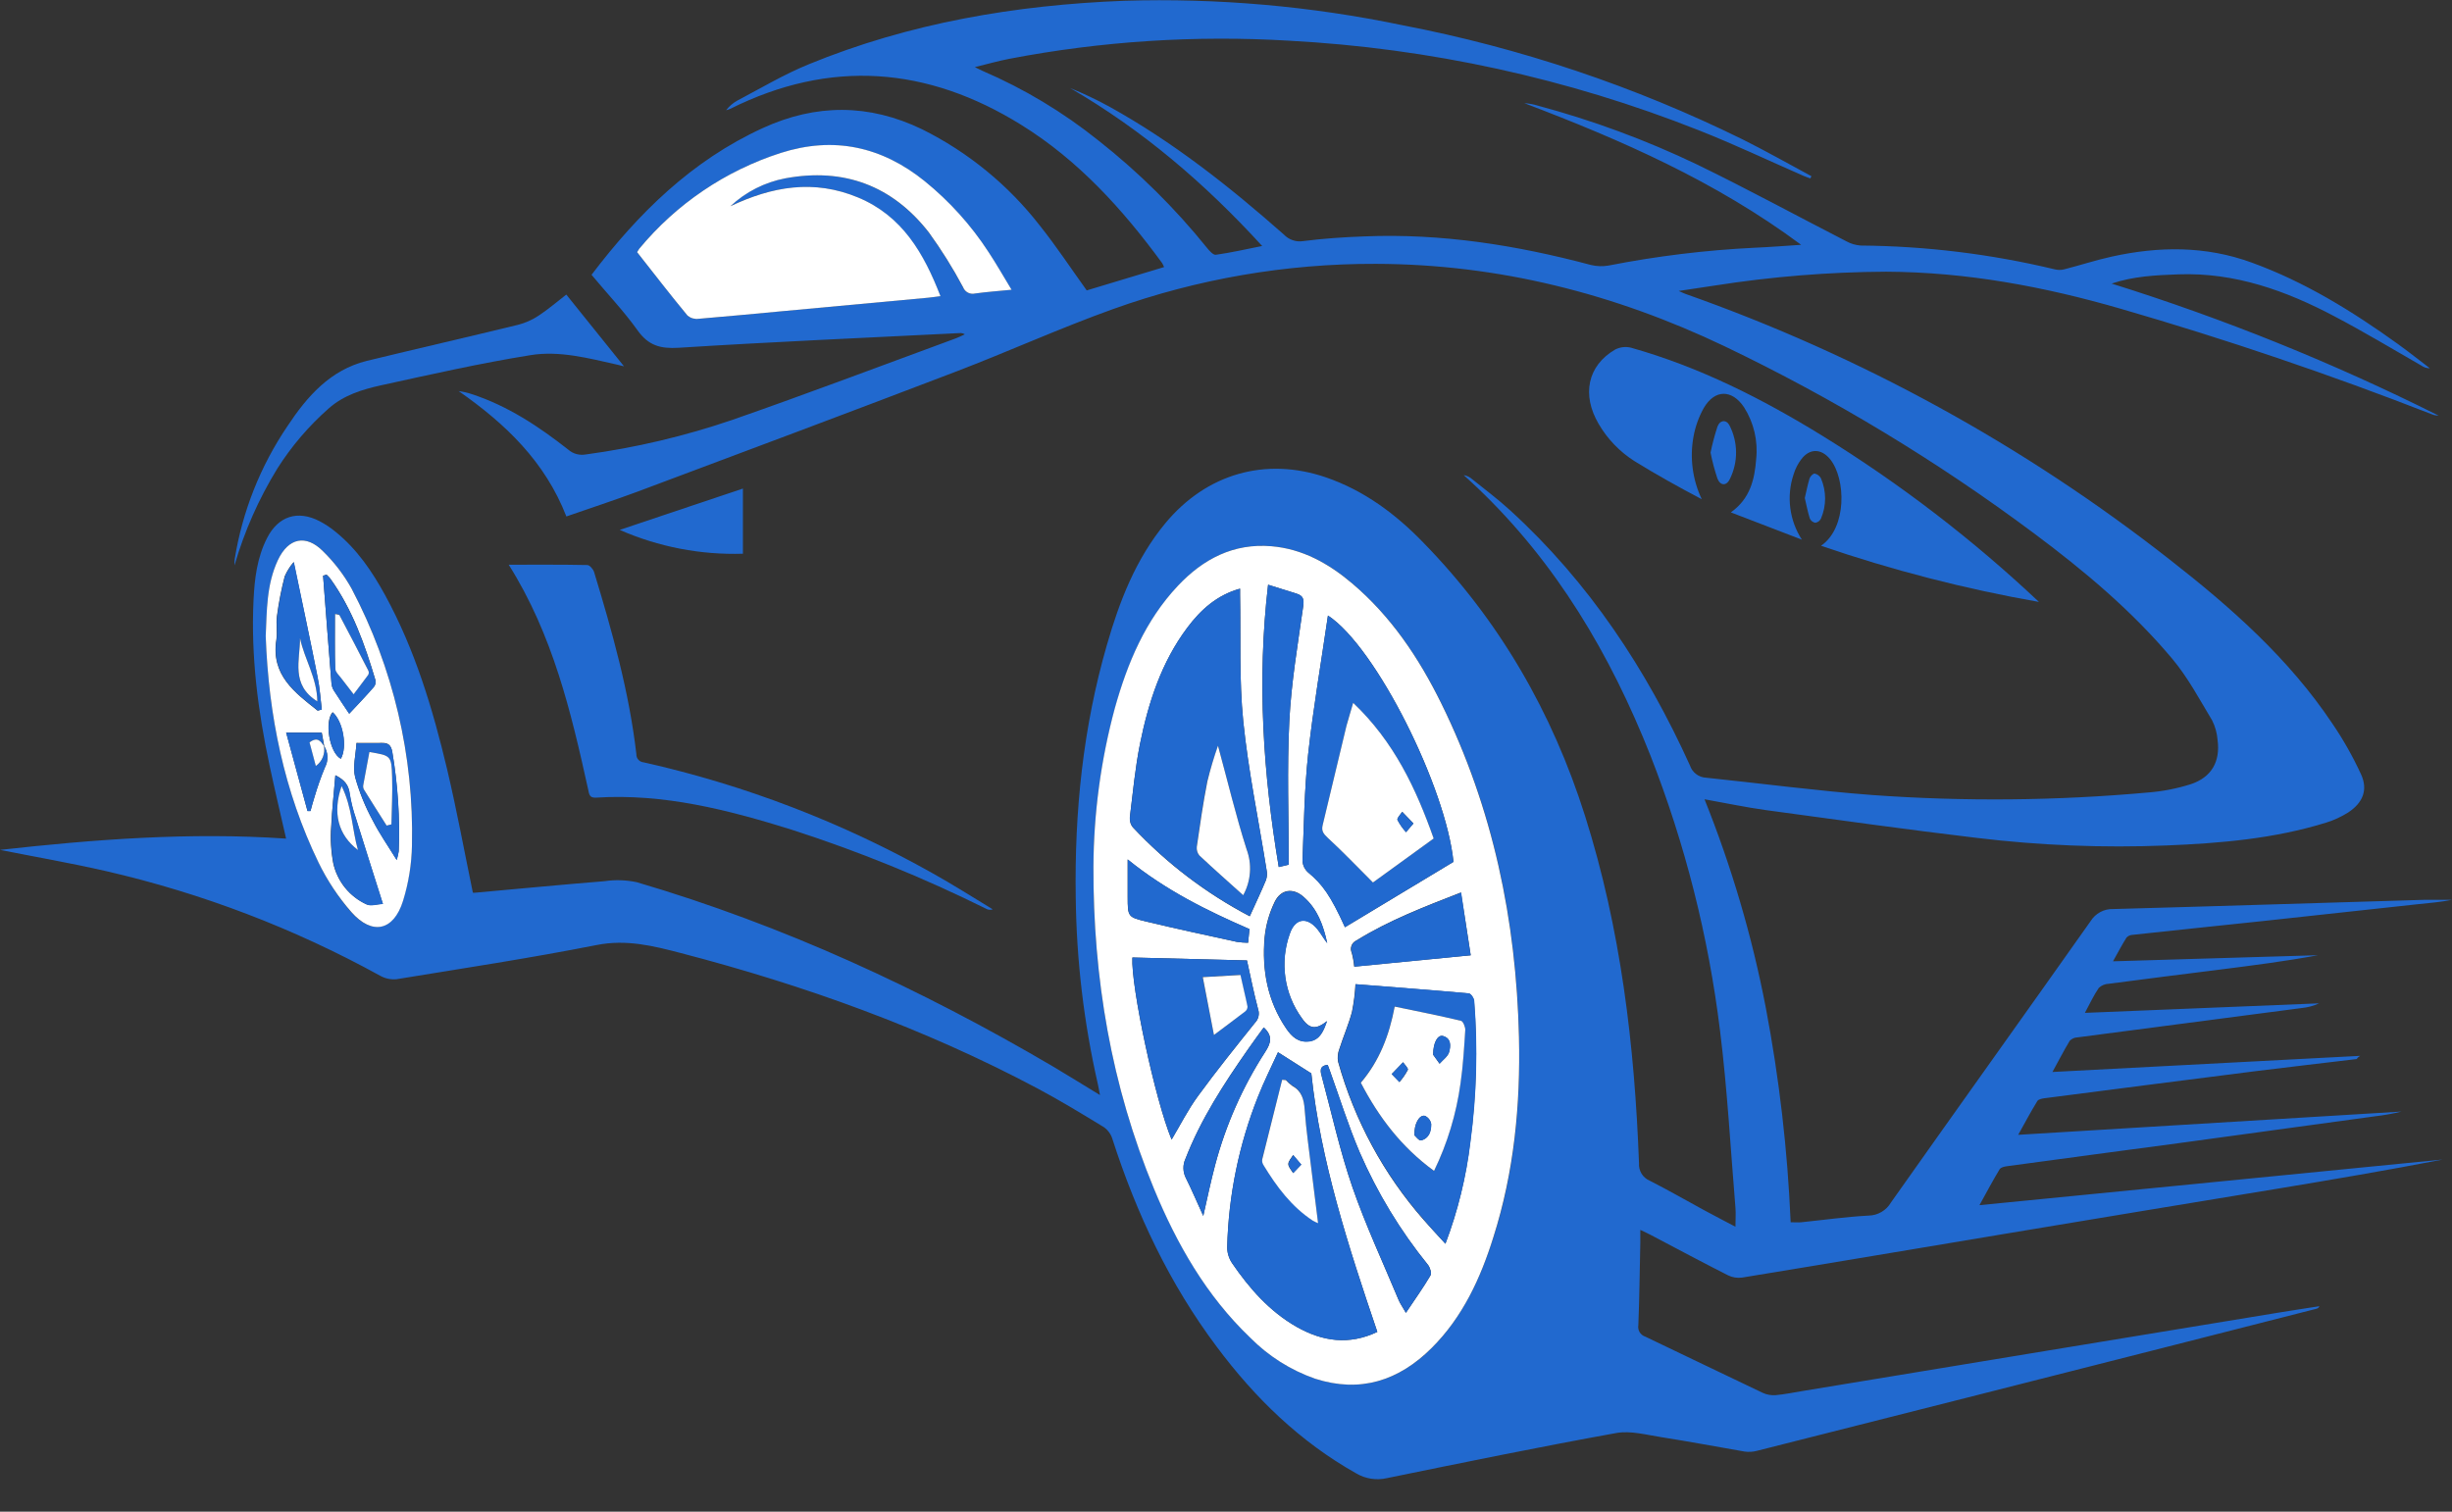 <svg width="60" height="37" viewBox="0 0 60 37" fill="none" xmlns="http://www.w3.org/2000/svg">
<rect x="0" y="0" width="60" height="37" fill="#333333" stroke="none"/>
<g clip-path="url(#clip0_1_1693)">
<path d="M57.753 25.843L50.223 26.238C50.375 25.96 50.503 25.712 50.647 25.473C50.696 25.424 50.76 25.395 50.829 25.392C52.657 25.151 54.486 24.912 56.314 24.674C56.464 24.66 56.611 24.621 56.748 24.558L51.017 24.791C51.142 24.558 51.234 24.36 51.357 24.18C51.423 24.118 51.51 24.082 51.601 24.079C52.515 23.956 53.429 23.846 54.344 23.729C55.137 23.628 55.931 23.527 56.721 23.38L51.705 23.529C51.831 23.303 51.928 23.119 52.037 22.946C52.074 22.908 52.124 22.886 52.177 22.882C53.235 22.766 54.294 22.659 55.352 22.546C56.62 22.408 57.889 22.27 59.158 22.132C59.438 22.102 59.72 22.081 60 22.024C59.776 22.024 59.551 22.024 59.328 22.024C56.788 22.099 54.249 22.181 51.71 22.25C51.599 22.246 51.49 22.271 51.393 22.324C51.296 22.376 51.214 22.453 51.156 22.547C49.533 24.844 47.894 27.134 46.273 29.43C46.217 29.526 46.138 29.607 46.042 29.663C45.946 29.72 45.837 29.751 45.726 29.753C45.176 29.782 44.627 29.86 44.079 29.916C44.002 29.924 43.923 29.916 43.817 29.916C43.742 28.153 43.539 26.399 43.209 24.666C42.874 22.921 42.371 21.212 41.709 19.563C42.233 19.656 42.723 19.762 43.224 19.83C44.94 20.063 46.657 20.305 48.377 20.509C49.912 20.694 51.461 20.756 53.006 20.694C54.324 20.64 55.641 20.532 56.922 20.134C57.11 20.076 57.289 19.993 57.456 19.888C57.814 19.655 57.95 19.338 57.776 18.956C57.576 18.521 57.34 18.103 57.07 17.707C56.009 16.119 54.595 14.87 53.109 13.709C49.537 10.906 45.531 8.707 41.249 7.196C41.213 7.184 41.179 7.166 41.077 7.122C41.416 7.071 41.687 7.029 41.96 6.989C43.347 6.771 44.749 6.657 46.154 6.65C48.117 6.659 50.02 7.014 51.9 7.559C54.471 8.304 57.009 9.165 59.513 10.142C59.562 10.163 59.616 10.173 59.67 10.171C57.095 8.881 54.42 7.801 51.671 6.941C52.206 6.761 52.754 6.735 53.302 6.715C54.688 6.664 55.94 7.115 57.136 7.749C57.854 8.127 58.553 8.547 59.252 8.949C59.312 8.992 59.385 9.015 59.459 9.014C59.199 8.816 58.942 8.612 58.676 8.42C57.56 7.617 56.398 6.899 55.096 6.426C53.969 6.015 52.826 6.027 51.674 6.281C51.282 6.367 50.9 6.493 50.508 6.593C50.434 6.611 50.357 6.611 50.282 6.593C48.725 6.219 47.131 6.023 45.529 6.01C45.407 6.001 45.287 5.965 45.18 5.906C43.962 5.28 42.758 4.624 41.526 4.026C40.271 3.425 38.962 2.942 37.617 2.582C37.514 2.551 37.407 2.532 37.3 2.525C39.667 3.426 41.976 4.433 44.074 5.992C43.654 6.019 43.291 6.049 42.928 6.064C41.731 6.123 40.541 6.268 39.365 6.499C39.22 6.525 39.07 6.52 38.927 6.485C37.112 6.001 35.273 5.709 33.39 5.786C32.885 5.804 32.381 5.838 31.881 5.902C31.797 5.914 31.712 5.907 31.632 5.879C31.552 5.852 31.479 5.806 31.421 5.745C30.089 4.568 28.699 3.47 27.138 2.606C26.83 2.438 26.512 2.287 26.186 2.155C27.953 3.181 29.482 4.485 30.885 6.021C30.483 6.101 30.119 6.185 29.752 6.236C29.687 6.246 29.59 6.135 29.531 6.062C28.748 5.09 27.858 4.21 26.877 3.438C26.014 2.746 25.061 2.173 24.045 1.736C24.002 1.717 23.962 1.695 23.854 1.643C24.172 1.565 24.429 1.492 24.689 1.441C26.945 1.008 29.247 0.859 31.54 0.996C34.976 1.179 38.359 1.918 41.559 3.185C42.43 3.528 43.277 3.931 44.136 4.306C44.188 4.329 44.244 4.347 44.299 4.367L44.325 4.312C43.765 4.011 43.213 3.697 42.645 3.414C40.007 2.114 37.208 1.174 34.321 0.618C32.08 0.15 29.792 -0.051 27.504 0.019C24.849 0.122 22.254 0.562 19.785 1.575C19.182 1.822 18.619 2.158 18.037 2.465C17.932 2.524 17.84 2.603 17.768 2.698C17.802 2.69 17.836 2.679 17.869 2.664C20.316 1.442 22.692 1.628 24.991 3.057C26.389 3.925 27.47 5.119 28.435 6.436C28.454 6.468 28.471 6.502 28.485 6.537L26.592 7.108C26.203 6.567 25.848 6.027 25.447 5.525C24.676 4.531 23.69 3.724 22.563 3.164C21.263 2.536 19.966 2.538 18.664 3.135C16.931 3.929 15.622 5.215 14.475 6.726C14.862 7.192 15.263 7.612 15.6 8.084C15.865 8.457 16.158 8.54 16.607 8.512C18.898 8.367 21.192 8.268 23.481 8.153C23.526 8.149 23.571 8.159 23.609 8.183C23.537 8.216 23.466 8.253 23.393 8.28C21.567 8.95 19.75 9.64 17.917 10.278C16.754 10.675 15.556 10.958 14.338 11.123C14.262 11.137 14.183 11.134 14.108 11.114C14.034 11.094 13.964 11.057 13.906 11.006C13.185 10.439 12.425 9.934 11.542 9.646C11.439 9.611 11.332 9.587 11.224 9.573C12.364 10.368 13.338 11.297 13.859 12.641C14.447 12.436 15.03 12.246 15.607 12.031C18.201 11.059 20.796 10.088 23.383 9.099C24.678 8.604 25.946 8.027 27.245 7.562C29.305 6.825 31.477 6.451 33.665 6.458C36.663 6.465 39.501 7.186 42.196 8.473C44.863 9.75 47.399 11.283 49.769 13.052C50.998 13.968 52.173 14.952 53.16 16.131C53.54 16.585 53.823 17.122 54.131 17.633C54.205 17.781 54.25 17.942 54.263 18.107C54.336 18.636 54.118 19.025 53.608 19.194C53.27 19.301 52.922 19.369 52.569 19.397C50.322 19.6 48.063 19.621 45.812 19.459C44.454 19.356 43.102 19.176 41.746 19.035C41.658 19.031 41.574 19 41.503 18.946C41.433 18.893 41.381 18.82 41.353 18.736C40.285 16.378 38.882 14.253 36.959 12.496C36.663 12.225 36.34 11.983 36.027 11.731C35.968 11.678 35.895 11.642 35.816 11.629C35.926 11.73 36.038 11.83 36.145 11.932C38.085 13.779 39.407 16.021 40.386 18.492C41.234 20.657 41.806 22.92 42.089 25.228C42.268 26.665 42.346 28.116 42.466 29.56C42.478 29.7 42.466 29.842 42.466 30.026C42.195 29.883 41.947 29.755 41.702 29.622C41.259 29.382 40.822 29.129 40.373 28.901C40.288 28.866 40.217 28.806 40.169 28.728C40.122 28.65 40.099 28.56 40.106 28.469C39.999 25.584 39.661 22.736 38.786 19.971C37.984 17.435 36.689 15.185 34.825 13.277C34.148 12.578 33.38 12.006 32.448 11.685C30.965 11.176 29.516 11.598 28.514 12.809C27.789 13.687 27.392 14.719 27.084 15.791C26.502 17.806 26.291 19.868 26.323 21.965C26.341 23.503 26.522 25.034 26.864 26.534C26.882 26.609 26.893 26.686 26.916 26.803C26.506 26.553 26.129 26.319 25.751 26.094C22.534 24.205 19.168 22.648 15.582 21.593C15.322 21.538 15.054 21.529 14.791 21.568C13.743 21.653 12.687 21.755 11.635 21.849C11.614 21.852 11.592 21.852 11.571 21.849C11.361 20.833 11.177 19.828 10.942 18.834C10.592 17.36 10.159 15.913 9.427 14.573C9.109 13.991 8.737 13.442 8.213 13.018C8.092 12.918 7.96 12.83 7.821 12.757C7.284 12.479 6.808 12.631 6.533 13.173C6.292 13.647 6.228 14.165 6.204 14.688C6.137 16.06 6.313 17.41 6.599 18.748C6.723 19.33 6.861 19.913 7.001 20.526C4.641 20.365 2.304 20.545 0 20.802C0.85 20.971 1.729 21.123 2.597 21.322C4.942 21.862 7.2 22.724 9.307 23.885C9.428 23.952 9.567 23.981 9.705 23.967C11.336 23.7 12.967 23.453 14.598 23.131C15.326 22.986 15.984 23.151 16.659 23.327C19.688 24.116 22.614 25.167 25.382 26.638C25.938 26.934 26.477 27.262 27.014 27.59C27.113 27.661 27.186 27.763 27.221 27.88C27.81 29.708 28.619 31.425 29.776 32.967C30.708 34.216 31.811 35.289 33.183 36.061C33.412 36.197 33.684 36.239 33.943 36.178C35.807 35.797 37.671 35.414 39.55 35.075C39.9 35.011 40.297 35.122 40.668 35.179C41.344 35.285 42.017 35.412 42.694 35.529C42.794 35.543 42.897 35.536 42.995 35.51C46.398 34.65 49.801 33.787 53.203 32.921L56.681 32.034C56.698 32.03 56.713 32.023 56.726 32.012C56.739 32.001 56.749 31.987 56.755 31.971C56.406 32.026 56.056 32.078 55.713 32.135L50.048 33.067L44.107 34.047C43.889 34.083 43.672 34.128 43.453 34.148C43.345 34.157 43.236 34.138 43.137 34.093C42.176 33.638 41.221 33.173 40.261 32.716C40.203 32.698 40.153 32.658 40.121 32.606C40.09 32.553 40.079 32.491 40.09 32.431C40.117 31.761 40.123 31.091 40.138 30.42C40.138 30.327 40.138 30.234 40.138 30.103C40.245 30.154 40.322 30.189 40.396 30.228C41.024 30.558 41.648 30.893 42.281 31.213C42.389 31.267 42.511 31.287 42.631 31.27C44.767 30.921 46.903 30.559 49.038 30.203C51.268 29.831 53.498 29.462 55.728 29.095C57.078 28.871 58.427 28.642 59.773 28.381L48.437 29.498C48.618 29.171 48.766 28.89 48.93 28.62C48.959 28.572 49.046 28.552 49.119 28.543C50.563 28.346 52.008 28.155 53.453 27.961C55.006 27.75 56.559 27.538 58.113 27.323C58.332 27.298 58.55 27.259 58.764 27.207L49.385 27.776C49.553 27.474 49.695 27.208 49.852 26.951C49.876 26.909 49.959 26.89 50.018 26.882C51.754 26.657 53.489 26.434 55.225 26.214C56.04 26.112 56.856 26.02 57.671 25.921C57.68 25.9 57.692 25.882 57.753 25.843ZM26.756 21.209C26.764 19.9 26.941 18.596 27.284 17.332C27.593 16.23 28.027 15.186 28.827 14.337C29.446 13.68 30.191 13.288 31.117 13.37C31.875 13.434 32.515 13.792 33.082 14.273C34.04 15.081 34.721 16.101 35.269 17.211C36.538 19.785 37.105 22.526 37.172 25.38C37.211 27.045 37.056 28.686 36.547 30.28C36.228 31.288 35.793 32.237 35.032 32.997C34.23 33.795 33.285 34.102 32.183 33.745C31.585 33.536 31.042 33.194 30.597 32.743C29.521 31.716 28.802 30.453 28.24 29.095C27.192 26.573 26.748 23.933 26.756 21.209ZM15.59 6.172C15.613 6.137 15.627 6.108 15.645 6.085C16.552 4.992 17.751 4.181 19.103 3.747C20.398 3.332 21.573 3.585 22.627 4.436C23.233 4.929 23.759 5.512 24.185 6.167C24.377 6.459 24.551 6.764 24.75 7.092C24.415 7.125 24.134 7.145 23.855 7.184C23.796 7.198 23.733 7.19 23.679 7.162C23.626 7.133 23.584 7.086 23.563 7.029C23.315 6.563 23.035 6.116 22.725 5.689C21.83 4.541 20.643 4.1 19.211 4.365C18.708 4.461 18.242 4.698 17.868 5.048C18.885 4.565 19.921 4.384 20.994 4.834C22.067 5.283 22.603 6.2 23.009 7.249C22.893 7.264 22.803 7.278 22.718 7.286L19.139 7.617C18.456 7.68 17.774 7.748 17.091 7.803C17.044 7.81 16.995 7.806 16.949 7.793C16.903 7.78 16.86 7.758 16.823 7.728C16.407 7.217 16.002 6.694 15.59 6.172ZM6.503 15.572C6.53 14.947 6.522 14.304 6.801 13.708C7.057 13.165 7.486 13.069 7.906 13.492C8.182 13.762 8.417 14.07 8.605 14.407C9.623 16.34 10.131 18.5 10.082 20.684C10.072 21.149 9.996 21.61 9.855 22.053C9.622 22.785 9.098 22.898 8.591 22.323C8.272 21.955 8.004 21.545 7.793 21.106C6.951 19.367 6.572 17.51 6.502 15.572H6.503Z" fill="#2169CF"/>
<path d="M49.893 14.733C48.268 13.201 46.491 11.838 44.591 10.665C43.118 9.758 41.582 8.981 39.909 8.51C39.777 8.478 39.638 8.495 39.518 8.558C38.844 8.954 38.702 9.667 39.119 10.376C39.334 10.746 39.635 11.058 39.996 11.287C40.529 11.616 41.077 11.922 41.642 12.219C41.416 11.743 41.345 11.208 41.439 10.69C41.483 10.445 41.567 10.209 41.688 9.991C41.958 9.525 42.381 9.525 42.678 9.971C42.917 10.348 43.021 10.794 42.973 11.238C42.936 11.731 42.826 12.207 42.353 12.541L44.092 13.209C43.94 12.975 43.843 12.71 43.808 12.433C43.773 12.156 43.8 11.875 43.889 11.611C43.93 11.475 43.995 11.348 44.081 11.236C44.285 10.97 44.566 10.978 44.78 11.236C45.172 11.716 45.2 12.922 44.56 13.358C46.299 13.955 48.082 14.415 49.893 14.733Z" fill="#2169CF"/>
<path d="M12.448 13.822C13.526 15.533 13.973 17.423 14.392 19.323C14.416 19.44 14.422 19.534 14.586 19.523C16.236 19.418 17.805 19.819 19.363 20.305C20.996 20.831 22.588 21.478 24.125 22.24C24.15 22.256 24.178 22.265 24.207 22.268C24.236 22.27 24.265 22.267 24.292 22.257C23.803 21.962 23.322 21.653 22.824 21.376C20.611 20.13 18.227 19.215 15.749 18.659C15.699 18.655 15.653 18.632 15.62 18.594C15.587 18.557 15.57 18.509 15.572 18.459C15.395 16.935 14.983 15.466 14.538 14.004C14.517 13.932 14.43 13.831 14.371 13.83C13.742 13.817 13.11 13.822 12.448 13.822Z" fill="#2169CF"/>
<path d="M5.738 13.839C5.979 13.006 6.332 12.208 6.786 11.469C7.133 10.921 7.556 10.426 8.042 9.998C8.411 9.671 8.865 9.532 9.324 9.431C10.539 9.165 11.753 8.89 12.98 8.693C13.69 8.577 14.405 8.769 15.106 8.926L15.269 8.966L13.857 7.21C13.624 7.39 13.411 7.575 13.175 7.729C13.021 7.83 12.851 7.906 12.672 7.951C11.441 8.251 10.206 8.534 8.975 8.833C8.079 9.055 7.513 9.705 7.032 10.433C6.372 11.408 5.932 12.516 5.744 13.679C5.737 13.732 5.735 13.786 5.738 13.839Z" fill="#2169CF"/>
<path d="M15.164 12.97C16.113 13.386 17.143 13.585 18.179 13.553V11.958L15.164 12.97Z" fill="#2169CF"/>
<path d="M41.857 11.078C41.899 11.294 41.956 11.507 42.026 11.716C42.099 11.897 42.252 11.897 42.334 11.716C42.432 11.514 42.483 11.292 42.481 11.067C42.48 10.843 42.426 10.622 42.325 10.421C42.251 10.266 42.092 10.272 42.027 10.438C41.958 10.648 41.901 10.862 41.857 11.078Z" fill="#2169CF"/>
<path d="M44.163 12.19C44.203 12.36 44.235 12.53 44.287 12.693C44.3 12.72 44.318 12.743 44.342 12.761C44.366 12.779 44.393 12.791 44.422 12.796C44.452 12.79 44.479 12.778 44.503 12.761C44.526 12.743 44.546 12.72 44.559 12.693C44.625 12.537 44.66 12.37 44.66 12.201C44.66 12.031 44.625 11.864 44.559 11.709C44.544 11.679 44.522 11.653 44.495 11.633C44.469 11.613 44.439 11.599 44.406 11.592C44.369 11.586 44.297 11.657 44.28 11.709C44.233 11.862 44.202 12.024 44.163 12.19Z" fill="#2169CF"/>
<path d="M26.756 21.209C26.747 23.933 27.192 26.568 28.237 29.095C28.798 30.453 29.518 31.715 30.594 32.743C31.039 33.193 31.581 33.536 32.179 33.745C33.285 34.101 34.226 33.795 35.029 32.997C35.793 32.237 36.228 31.288 36.543 30.28C37.05 28.686 37.207 27.045 37.169 25.38C37.101 22.526 36.534 19.788 35.265 17.211C34.718 16.101 34.036 15.081 33.079 14.273C32.508 13.791 31.872 13.434 31.113 13.37C30.187 13.291 29.442 13.68 28.824 14.337C28.023 15.186 27.589 16.23 27.28 17.332C26.939 18.596 26.763 19.9 26.756 21.209ZM30.344 14.408C30.344 14.468 30.344 14.516 30.344 14.563C30.364 15.594 30.319 16.632 30.422 17.655C30.546 18.873 30.799 20.079 30.992 21.291C31.01 21.373 31.006 21.458 30.98 21.538C30.858 21.834 30.719 22.12 30.584 22.423C30.603 22.423 30.584 22.423 30.573 22.423C29.51 21.864 28.548 21.133 27.727 20.257C27.697 20.223 27.675 20.183 27.662 20.14C27.648 20.097 27.643 20.052 27.647 20.007C27.721 19.406 27.776 18.8 27.896 18.207C28.102 17.191 28.42 16.21 29.052 15.366C29.384 14.919 29.785 14.563 30.344 14.408ZM33.703 32.6C33.01 32.929 32.359 32.833 31.728 32.476C31.063 32.096 30.571 31.534 30.146 30.912C30.07 30.796 30.029 30.661 30.03 30.523C30.062 29.26 30.317 28.014 30.784 26.841C30.934 26.461 31.119 26.094 31.273 25.755L32.088 26.273C32.312 28.41 32.989 30.496 33.703 32.6ZM32.495 15.066C33.674 15.837 35.386 19.281 35.566 21.095L32.911 22.695C32.561 21.92 32.364 21.646 32.01 21.354C31.969 21.318 31.936 21.274 31.912 21.225C31.888 21.176 31.875 21.123 31.872 21.068C31.907 20.196 31.917 19.321 32.011 18.451C32.134 17.334 32.326 16.225 32.495 15.066ZM35.369 30.443C35.175 30.229 35.001 30.048 34.839 29.861C33.858 28.744 33.141 27.419 32.742 25.987C32.724 25.883 32.734 25.777 32.772 25.678C32.869 25.374 32.998 25.078 33.081 24.77C33.126 24.546 33.155 24.319 33.167 24.09C34.099 24.164 35.02 24.233 35.936 24.315C35.989 24.315 36.065 24.432 36.07 24.505C36.161 25.653 36.129 26.808 35.977 27.949C35.877 28.802 35.673 29.64 35.369 30.443ZM27.709 23.436L30.513 23.508C30.599 23.895 30.68 24.302 30.786 24.704C30.805 24.761 30.808 24.822 30.794 24.881C30.78 24.939 30.75 24.993 30.708 25.035C30.236 25.625 29.762 26.213 29.317 26.823C29.072 27.157 28.884 27.532 28.669 27.893C28.262 26.917 27.672 24.135 27.709 23.436ZM31.291 21.222C30.908 18.939 30.754 16.661 31.03 14.312C31.279 14.389 31.497 14.46 31.721 14.528C31.884 14.578 31.915 14.662 31.889 14.842C31.756 15.774 31.596 16.713 31.549 17.655C31.491 18.82 31.535 19.985 31.535 21.164L31.291 21.222ZM34.402 32.133C34.317 31.985 34.262 31.908 34.226 31.824C33.843 30.903 33.419 29.997 33.093 29.057C32.788 28.176 32.588 27.259 32.346 26.358C32.314 26.241 32.265 26.087 32.488 26.064C32.504 26.106 32.52 26.148 32.536 26.191C32.778 26.863 32.991 27.548 33.271 28.204C33.701 29.194 34.263 30.122 34.943 30.96C34.994 31.026 35.037 31.163 35.003 31.219C34.828 31.515 34.628 31.796 34.402 32.133ZM35.988 23.382L33.136 23.66C33.126 23.547 33.106 23.434 33.077 23.324C33.064 23.296 33.057 23.266 33.055 23.235C33.054 23.205 33.059 23.174 33.07 23.146C33.081 23.117 33.097 23.091 33.119 23.069C33.14 23.047 33.166 23.029 33.194 23.017C33.986 22.526 34.851 22.194 35.748 21.845C35.835 22.37 35.908 22.872 35.988 23.382ZM30.54 23.075C30.448 23.074 30.356 23.067 30.265 23.053C29.528 22.892 28.789 22.734 28.052 22.557C27.594 22.448 27.596 22.434 27.593 21.957C27.593 21.665 27.593 21.375 27.593 21.036C28.524 21.792 29.538 22.292 30.574 22.741C30.564 22.859 30.554 22.952 30.54 23.075ZM29.444 29.761C29.289 29.422 29.162 29.122 29.016 28.828C28.98 28.756 28.96 28.677 28.959 28.596C28.957 28.516 28.974 28.436 29.008 28.363C29.384 27.393 29.947 26.53 30.538 25.683C30.665 25.501 30.797 25.323 30.924 25.147C31.149 25.356 31.1 25.528 30.962 25.742C30.409 26.596 29.995 27.532 29.734 28.515C29.63 28.911 29.544 29.306 29.444 29.761ZM32.473 24.984C32.392 25.217 32.313 25.45 32.038 25.487C31.763 25.524 31.608 25.371 31.473 25.173C31.013 24.498 30.875 23.738 30.944 22.945C30.974 22.641 31.058 22.346 31.192 22.071C31.344 21.762 31.644 21.722 31.903 21.955C32.24 22.252 32.383 22.654 32.475 23.081C32.391 22.977 32.328 22.859 32.248 22.756C31.992 22.43 31.691 22.46 31.559 22.852C31.437 23.195 31.399 23.563 31.451 23.923C31.503 24.284 31.642 24.627 31.857 24.921C32.05 25.202 32.214 25.197 32.476 24.99L32.473 24.984Z" fill="white"/>
<path d="M15.59 6.172C16.002 6.694 16.406 7.221 16.826 7.728C16.864 7.758 16.907 7.78 16.953 7.793C16.999 7.806 17.047 7.81 17.094 7.803C17.777 7.747 18.46 7.68 19.142 7.617L22.721 7.286C22.806 7.278 22.892 7.264 23.013 7.249C22.606 6.2 22.081 5.286 20.997 4.834C19.914 4.382 18.889 4.565 17.872 5.048C18.246 4.698 18.712 4.461 19.215 4.365C20.647 4.1 21.834 4.541 22.729 5.689C23.038 6.116 23.318 6.563 23.566 7.029C23.587 7.086 23.629 7.133 23.683 7.162C23.737 7.19 23.799 7.198 23.859 7.184C24.137 7.145 24.419 7.125 24.753 7.092C24.554 6.764 24.381 6.459 24.188 6.167C23.762 5.511 23.235 4.927 22.627 4.434C21.573 3.583 20.398 3.33 19.103 3.744C17.751 4.179 16.551 4.991 15.645 6.085C15.627 6.108 15.613 6.137 15.59 6.172Z" fill="white"/>
<path d="M6.502 15.572C6.572 17.51 6.951 19.367 7.793 21.109C8.006 21.548 8.276 21.956 8.597 22.323C9.104 22.898 9.63 22.789 9.861 22.053C9.999 21.61 10.073 21.149 10.081 20.685C10.13 18.501 9.622 16.341 8.604 14.408C8.416 14.071 8.181 13.763 7.905 13.493C7.485 13.07 7.055 13.166 6.8 13.709C6.521 14.304 6.529 14.947 6.502 15.572ZM7.925 18.251C7.976 18.329 8.006 18.419 8.011 18.512C8.016 18.605 7.995 18.697 7.951 18.779C7.852 19.018 7.766 19.263 7.693 19.512C7.655 19.623 7.629 19.738 7.597 19.85H7.525L7.002 17.929H7.874C7.893 18.03 7.914 18.144 7.934 18.258L7.925 18.251ZM7.873 17.364L7.772 17.394C7.213 16.95 6.628 16.526 6.761 15.663C6.791 15.469 6.749 15.267 6.777 15.073C6.82 14.747 6.883 14.424 6.966 14.106C7.021 13.979 7.095 13.861 7.186 13.757C7.386 14.712 7.587 15.64 7.768 16.571C7.825 16.834 7.841 17.102 7.874 17.368L7.873 17.364ZM8.206 18.974C8.439 19.09 8.534 19.222 8.556 19.431C8.588 19.633 8.638 19.832 8.705 20.024C8.917 20.706 9.134 21.385 9.367 22.122C9.226 22.129 9.072 22.184 8.968 22.134C8.763 22.041 8.583 21.901 8.441 21.726C8.3 21.55 8.201 21.345 8.153 21.124C8.098 20.829 8.081 20.529 8.103 20.23C8.123 19.824 8.171 19.409 8.206 18.978V18.974ZM7.906 14.089L7.99 14.064C8.023 14.094 8.054 14.126 8.082 14.161C8.622 14.912 8.926 15.771 9.187 16.647C9.193 16.676 9.193 16.706 9.186 16.734C9.179 16.763 9.166 16.79 9.148 16.812C8.947 17.046 8.738 17.261 8.545 17.467C8.429 17.289 8.293 17.096 8.168 16.898C8.135 16.844 8.116 16.784 8.111 16.722C8.04 15.848 7.973 14.971 7.906 14.093V14.089ZM8.721 18.183C8.933 18.183 9.136 18.188 9.339 18.183C9.503 18.177 9.572 18.242 9.599 18.407C9.734 19.208 9.787 20.021 9.755 20.833C9.743 20.905 9.726 20.976 9.706 21.046C9.488 20.69 9.284 20.4 9.123 20.086C8.939 19.748 8.794 19.391 8.69 19.02C8.628 18.766 8.706 18.477 8.723 18.193L8.721 18.183ZM8.335 18.568C8.063 18.418 7.933 17.657 8.139 17.431C8.395 17.662 8.502 18.285 8.34 18.573L8.335 18.568Z" fill="white"/>
<path d="M30.344 14.408C29.785 14.563 29.384 14.919 29.052 15.362C28.42 16.207 28.102 17.188 27.896 18.203C27.78 18.797 27.721 19.402 27.647 20.003C27.643 20.048 27.648 20.094 27.662 20.137C27.675 20.18 27.697 20.22 27.727 20.254C28.548 21.129 29.51 21.861 30.573 22.42C30.585 22.427 30.603 22.427 30.584 22.42C30.719 22.12 30.858 21.83 30.98 21.534C31.006 21.454 31.01 21.369 30.992 21.287C30.799 20.076 30.546 18.87 30.422 17.651C30.319 16.628 30.364 15.59 30.344 14.559C30.343 14.516 30.344 14.465 30.344 14.408ZM30.421 21.911C30.053 21.58 29.694 21.263 29.346 20.937C29.322 20.908 29.303 20.874 29.292 20.838C29.281 20.802 29.278 20.764 29.282 20.727C29.36 20.191 29.436 19.654 29.54 19.123C29.614 18.828 29.703 18.538 29.806 18.252C30.046 19.14 30.242 19.972 30.505 20.784C30.573 20.967 30.601 21.162 30.587 21.357C30.572 21.551 30.516 21.74 30.421 21.911Z" fill="#2169CF"/>
<path d="M33.703 32.6C32.989 30.496 32.312 28.406 32.087 26.273L31.272 25.755C31.118 26.094 30.933 26.461 30.782 26.841C30.316 28.014 30.061 29.261 30.029 30.523C30.028 30.661 30.069 30.796 30.145 30.912C30.57 31.534 31.062 32.096 31.727 32.476C32.359 32.836 33.01 32.929 33.703 32.6ZM31.373 26.425H31.462C31.508 26.478 31.56 26.525 31.618 26.566C31.851 26.697 31.907 26.897 31.924 27.149C31.96 27.65 32.034 28.147 32.093 28.646C32.143 29.065 32.197 29.485 32.251 29.927C32.208 29.911 32.166 29.891 32.126 29.869C31.599 29.519 31.235 29.032 30.915 28.505C30.89 28.465 30.879 28.419 30.884 28.372C31.045 27.727 31.209 27.079 31.374 26.429L31.373 26.425Z" fill="#2169CF"/>
<path d="M32.495 15.066C32.326 16.231 32.134 17.334 32.011 18.451C31.917 19.319 31.907 20.198 31.872 21.068C31.875 21.123 31.888 21.176 31.912 21.225C31.936 21.274 31.969 21.318 32.01 21.354C32.36 21.647 32.557 21.92 32.911 22.695L35.566 21.095C35.386 19.281 33.674 15.837 32.495 15.066ZM35.082 20.523L33.596 21.6C33.223 21.228 32.868 20.853 32.489 20.506C32.38 20.405 32.331 20.336 32.366 20.193C32.562 19.385 32.752 18.574 32.948 17.765C32.991 17.588 33.051 17.416 33.112 17.203C34.113 18.156 34.654 19.314 35.082 20.523Z" fill="#2169CF"/>
<path d="M35.369 30.443C35.675 29.639 35.881 28.801 35.983 27.947C36.135 26.805 36.166 25.651 36.076 24.503C36.076 24.434 35.995 24.318 35.942 24.313C35.025 24.23 34.107 24.162 33.173 24.088C33.161 24.316 33.132 24.543 33.087 24.767C33.004 25.076 32.875 25.372 32.778 25.676C32.74 25.774 32.73 25.881 32.748 25.985C33.147 27.417 33.863 28.741 34.845 29.858C35.003 30.048 35.177 30.229 35.369 30.443ZM35.088 28.659C34.291 28.076 33.737 27.344 33.296 26.499C33.747 25.968 33.995 25.344 34.126 24.634C34.679 24.751 35.216 24.859 35.75 24.984C35.8 24.996 35.857 25.13 35.852 25.203C35.825 25.642 35.799 26.084 35.736 26.52C35.635 27.262 35.417 27.984 35.091 28.659H35.088Z" fill="#2169CF"/>
<path d="M27.709 23.436C27.672 24.142 28.267 26.92 28.669 27.893C28.884 27.532 29.072 27.157 29.317 26.824C29.762 26.213 30.236 25.625 30.708 25.035C30.75 24.993 30.78 24.939 30.794 24.881C30.808 24.823 30.805 24.761 30.786 24.704C30.68 24.302 30.599 23.895 30.513 23.508L27.709 23.436ZM29.705 25.336L29.427 23.913L30.349 23.861C30.41 24.127 30.465 24.377 30.521 24.63C30.522 24.652 30.518 24.674 30.51 24.694C30.502 24.714 30.489 24.732 30.472 24.746C30.236 24.936 29.99 25.118 29.705 25.332V25.336Z" fill="#2169CF"/>
<path d="M31.291 21.222L31.535 21.164C31.535 19.984 31.491 18.817 31.549 17.655C31.596 16.713 31.756 15.778 31.889 14.842C31.915 14.662 31.889 14.578 31.721 14.528C31.499 14.46 31.279 14.389 31.03 14.312C30.758 16.663 30.912 18.941 31.291 21.222Z" fill="#2169CF"/>
<path d="M34.402 32.133C34.628 31.796 34.828 31.515 35.003 31.219C35.037 31.163 34.994 31.026 34.943 30.961C34.264 30.122 33.702 29.194 33.272 28.204C32.992 27.548 32.779 26.863 32.537 26.191C32.522 26.148 32.505 26.106 32.489 26.064C32.267 26.087 32.316 26.236 32.347 26.358C32.589 27.259 32.79 28.176 33.094 29.057C33.42 29.997 33.844 30.904 34.227 31.824C34.262 31.908 34.321 31.985 34.402 32.133Z" fill="#2169CF"/>
<path d="M35.988 23.382C35.908 22.872 35.831 22.37 35.755 21.846C34.858 22.195 33.993 22.526 33.201 23.017C33.173 23.029 33.147 23.047 33.126 23.069C33.104 23.091 33.088 23.117 33.077 23.146C33.066 23.174 33.061 23.205 33.062 23.235C33.064 23.266 33.071 23.296 33.084 23.324C33.113 23.434 33.133 23.547 33.143 23.661L35.988 23.382Z" fill="#2169CF"/>
<path d="M30.54 23.075C30.554 22.958 30.564 22.859 30.577 22.741C29.542 22.292 28.528 21.792 27.596 21.036C27.596 21.372 27.596 21.665 27.596 21.957C27.596 22.434 27.596 22.448 28.055 22.557C28.788 22.734 29.526 22.892 30.268 23.054C30.358 23.067 30.449 23.074 30.54 23.075Z" fill="#2169CF"/>
<path d="M29.444 29.761C29.549 29.306 29.63 28.909 29.734 28.516C29.995 27.533 30.409 26.598 30.962 25.744C31.1 25.529 31.149 25.357 30.924 25.148C30.797 25.324 30.665 25.498 30.538 25.684C29.947 26.531 29.384 27.394 29.008 28.364C28.974 28.437 28.957 28.517 28.959 28.598C28.96 28.678 28.98 28.758 29.016 28.83C29.162 29.122 29.289 29.422 29.444 29.761Z" fill="#2169CF"/>
<path d="M32.476 24.99C32.214 25.197 32.05 25.202 31.86 24.928C31.646 24.634 31.506 24.291 31.455 23.93C31.403 23.57 31.44 23.202 31.563 22.859C31.695 22.468 31.995 22.437 32.251 22.764C32.332 22.866 32.395 22.984 32.479 23.088C32.387 22.663 32.246 22.259 31.907 21.962C31.648 21.729 31.347 21.767 31.196 22.078C31.062 22.352 30.978 22.648 30.948 22.952C30.879 23.746 31.017 24.505 31.477 25.18C31.612 25.377 31.782 25.529 32.042 25.494C32.301 25.459 32.396 25.217 32.476 24.99Z" fill="#2169CF"/>
<path d="M7.874 17.368C7.842 17.101 7.827 16.833 7.774 16.571C7.588 15.639 7.387 14.707 7.192 13.757C7.101 13.861 7.027 13.979 6.972 14.106C6.889 14.424 6.826 14.747 6.783 15.073C6.755 15.267 6.797 15.469 6.766 15.663C6.634 16.526 7.218 16.95 7.778 17.394L7.874 17.368ZM7.343 15.621C7.449 16.132 7.758 16.591 7.766 17.167C7.105 16.76 7.343 16.159 7.342 15.621H7.343Z" fill="#2169CF"/>
<path d="M8.206 18.978C8.171 19.409 8.123 19.822 8.109 20.234C8.087 20.533 8.104 20.834 8.159 21.129C8.207 21.349 8.305 21.555 8.447 21.73C8.588 21.906 8.769 22.046 8.974 22.139C9.078 22.189 9.232 22.133 9.373 22.126C9.14 21.39 8.923 20.711 8.711 20.029C8.644 19.836 8.594 19.638 8.562 19.436C8.534 19.226 8.436 19.092 8.206 18.978ZM8.759 20.805C8.274 20.438 8.132 19.896 8.359 19.24C8.621 19.764 8.615 20.304 8.759 20.805Z" fill="#2169CF"/>
<path d="M7.906 14.093C7.973 14.971 8.04 15.848 8.111 16.726C8.116 16.789 8.135 16.849 8.168 16.902C8.293 17.1 8.425 17.294 8.545 17.472C8.738 17.266 8.947 17.046 9.148 16.817C9.166 16.794 9.179 16.767 9.186 16.739C9.193 16.71 9.193 16.68 9.187 16.652C8.926 15.776 8.622 14.917 8.082 14.165C8.054 14.131 8.023 14.098 7.99 14.069L7.906 14.093ZM8.201 15.025C8.279 15.043 8.301 15.042 8.305 15.051C8.538 15.502 8.778 15.953 9.011 16.406C9.02 16.423 9.024 16.441 9.024 16.459C9.024 16.478 9.02 16.496 9.011 16.513C8.895 16.675 8.773 16.832 8.653 16.99C8.536 16.844 8.438 16.715 8.339 16.583C8.289 16.517 8.209 16.444 8.208 16.373C8.195 15.933 8.201 15.488 8.201 15.029V15.025Z" fill="#2169CF"/>
<path d="M8.723 18.193C8.706 18.483 8.628 18.776 8.691 19.026C8.796 19.397 8.942 19.756 9.127 20.094C9.285 20.408 9.489 20.698 9.709 21.054C9.73 20.984 9.746 20.913 9.758 20.841C9.79 20.029 9.738 19.216 9.602 18.416C9.575 18.25 9.507 18.183 9.342 18.191C9.137 18.193 8.935 18.193 8.723 18.193ZM9.039 18.407C9.565 18.494 9.578 18.492 9.595 19.021C9.608 19.406 9.585 19.791 9.578 20.177L9.461 20.207C9.274 19.912 9.086 19.617 8.902 19.32C8.886 19.285 8.882 19.246 8.89 19.209C8.939 18.947 8.989 18.686 9.039 18.407Z" fill="#2169CF"/>
<path d="M7.929 18.262C7.909 18.145 7.888 18.029 7.87 17.932H7.001L7.525 19.853H7.598C7.63 19.737 7.657 19.626 7.694 19.515C7.767 19.267 7.853 19.022 7.952 18.783C7.996 18.7 8.017 18.608 8.012 18.514C8.008 18.421 7.978 18.331 7.926 18.254C7.945 18.346 7.936 18.442 7.901 18.53C7.866 18.617 7.806 18.693 7.729 18.747L7.575 18.17C7.771 18.022 7.848 18.148 7.929 18.262Z" fill="#2169CF"/>
<path d="M8.34 18.573C8.507 18.285 8.4 17.662 8.145 17.436C7.934 17.662 8.064 18.426 8.34 18.573Z" fill="#2169CF"/>
<path d="M30.421 21.911C30.515 21.74 30.571 21.551 30.585 21.356C30.6 21.162 30.571 20.967 30.503 20.784C30.242 19.968 30.046 19.14 29.804 18.252C29.702 18.539 29.616 18.83 29.544 19.125C29.439 19.656 29.363 20.193 29.285 20.729C29.281 20.767 29.285 20.805 29.296 20.841C29.307 20.877 29.325 20.91 29.349 20.939C29.694 21.263 30.053 21.58 30.421 21.911Z" fill="white"/>
<path d="M31.374 26.429C31.21 27.079 31.047 27.731 30.885 28.382C30.88 28.429 30.891 28.476 30.916 28.515C31.237 29.043 31.6 29.533 32.127 29.879C32.167 29.901 32.209 29.921 32.253 29.938C32.198 29.493 32.144 29.073 32.094 28.656C32.035 28.157 31.961 27.66 31.925 27.159C31.908 26.905 31.852 26.705 31.619 26.576C31.562 26.536 31.509 26.488 31.463 26.436L31.374 26.429ZM31.84 28.505L31.641 28.712C31.598 28.637 31.524 28.564 31.524 28.491C31.524 28.417 31.601 28.344 31.641 28.27L31.84 28.505Z" fill="white"/>
<path d="M35.082 20.523C34.654 19.311 34.113 18.153 33.112 17.203C33.051 17.415 32.996 17.588 32.948 17.765C32.752 18.574 32.562 19.385 32.366 20.193C32.331 20.335 32.38 20.405 32.489 20.506C32.868 20.855 33.223 21.228 33.596 21.6L35.082 20.523ZM34.587 20.154L34.406 20.368C34.323 20.277 34.253 20.176 34.196 20.068C34.178 20.023 34.269 19.937 34.312 19.869L34.587 20.154Z" fill="white"/>
<path d="M35.091 28.659C35.418 27.985 35.636 27.264 35.738 26.522C35.801 26.086 35.827 25.645 35.855 25.205C35.855 25.132 35.802 24.998 35.752 24.986C35.219 24.858 34.682 24.753 34.128 24.637C33.994 25.348 33.75 25.972 33.299 26.501C33.738 27.344 34.294 28.079 35.091 28.659ZM35.069 25.815C35.069 25.508 35.185 25.322 35.31 25.358C35.517 25.417 35.496 25.61 35.458 25.751C35.428 25.859 35.308 25.942 35.225 26.035L35.069 25.815ZM34.612 27.788C34.598 27.513 34.728 27.282 34.865 27.311C34.905 27.329 34.941 27.357 34.968 27.392C34.995 27.428 35.013 27.469 35.02 27.513C35.02 27.688 34.968 27.863 34.77 27.913C34.722 27.924 34.643 27.814 34.612 27.788ZM34.054 26.289C34.17 26.172 34.251 26.086 34.334 26C34.375 26.063 34.464 26.146 34.451 26.185C34.394 26.292 34.325 26.393 34.245 26.485L34.054 26.289Z" fill="white"/>
<path d="M29.705 25.332C29.99 25.118 30.236 24.936 30.477 24.75C30.493 24.735 30.506 24.717 30.515 24.697C30.523 24.677 30.527 24.655 30.526 24.633C30.475 24.381 30.41 24.13 30.354 23.864L29.432 23.917L29.705 25.332Z" fill="white"/>
<path d="M7.342 15.621C7.342 16.159 7.109 16.76 7.765 17.167C7.758 16.591 7.448 16.132 7.342 15.621Z" fill="white"/>
<path d="M8.759 20.805C8.615 20.304 8.621 19.764 8.359 19.24C8.132 19.896 8.274 20.438 8.759 20.805Z" fill="white"/>
<path d="M8.201 15.029C8.201 15.488 8.195 15.933 8.208 16.377C8.208 16.448 8.289 16.52 8.339 16.586C8.438 16.718 8.541 16.847 8.653 16.993C8.769 16.836 8.895 16.678 9.011 16.517C9.02 16.5 9.024 16.482 9.024 16.463C9.024 16.444 9.02 16.426 9.011 16.409C8.778 15.956 8.545 15.505 8.305 15.054C8.301 15.047 8.279 15.047 8.201 15.029Z" fill="white"/>
<path d="M9.039 18.407C8.987 18.686 8.937 18.947 8.89 19.209C8.882 19.246 8.886 19.285 8.902 19.32C9.086 19.617 9.274 19.912 9.461 20.207L9.578 20.177C9.585 19.791 9.608 19.406 9.595 19.021C9.58 18.492 9.567 18.494 9.039 18.407Z" fill="white"/>
<path d="M7.929 18.262C7.848 18.145 7.771 18.022 7.574 18.171L7.728 18.748C7.805 18.694 7.865 18.618 7.9 18.531C7.935 18.443 7.944 18.347 7.925 18.255L7.929 18.262Z" fill="white"/>
<path d="M31.845 28.505L31.647 28.272C31.604 28.345 31.53 28.417 31.53 28.492C31.53 28.567 31.606 28.639 31.647 28.713L31.845 28.505Z" fill="#2169CF"/>
<path d="M34.587 20.156L34.311 19.872C34.269 19.939 34.178 20.026 34.195 20.07C34.252 20.178 34.322 20.279 34.404 20.37L34.587 20.156Z" fill="#2169CF"/>
<path d="M35.068 25.815L35.229 26.035C35.308 25.942 35.428 25.859 35.462 25.751C35.501 25.61 35.522 25.417 35.314 25.358C35.185 25.322 35.07 25.508 35.068 25.815Z" fill="#2169CF"/>
<path d="M34.612 27.788C34.643 27.814 34.722 27.924 34.774 27.913C34.972 27.867 35.028 27.688 35.023 27.513C35.016 27.469 34.998 27.427 34.97 27.392C34.942 27.356 34.906 27.328 34.865 27.311C34.732 27.28 34.598 27.513 34.612 27.788Z" fill="#2169CF"/>
<path d="M34.054 26.289L34.241 26.485C34.321 26.393 34.39 26.292 34.447 26.185C34.464 26.145 34.375 26.063 34.331 26C34.251 26.086 34.167 26.171 34.054 26.289Z" fill="#2169CF"/>
</g>
<defs>
<clipPath id="clip0_1_1693">
<rect width="60" height="36.194" fill="white" transform="matrix(-1 0 0 1 60 0)"/>
</clipPath>
</defs>
</svg>
